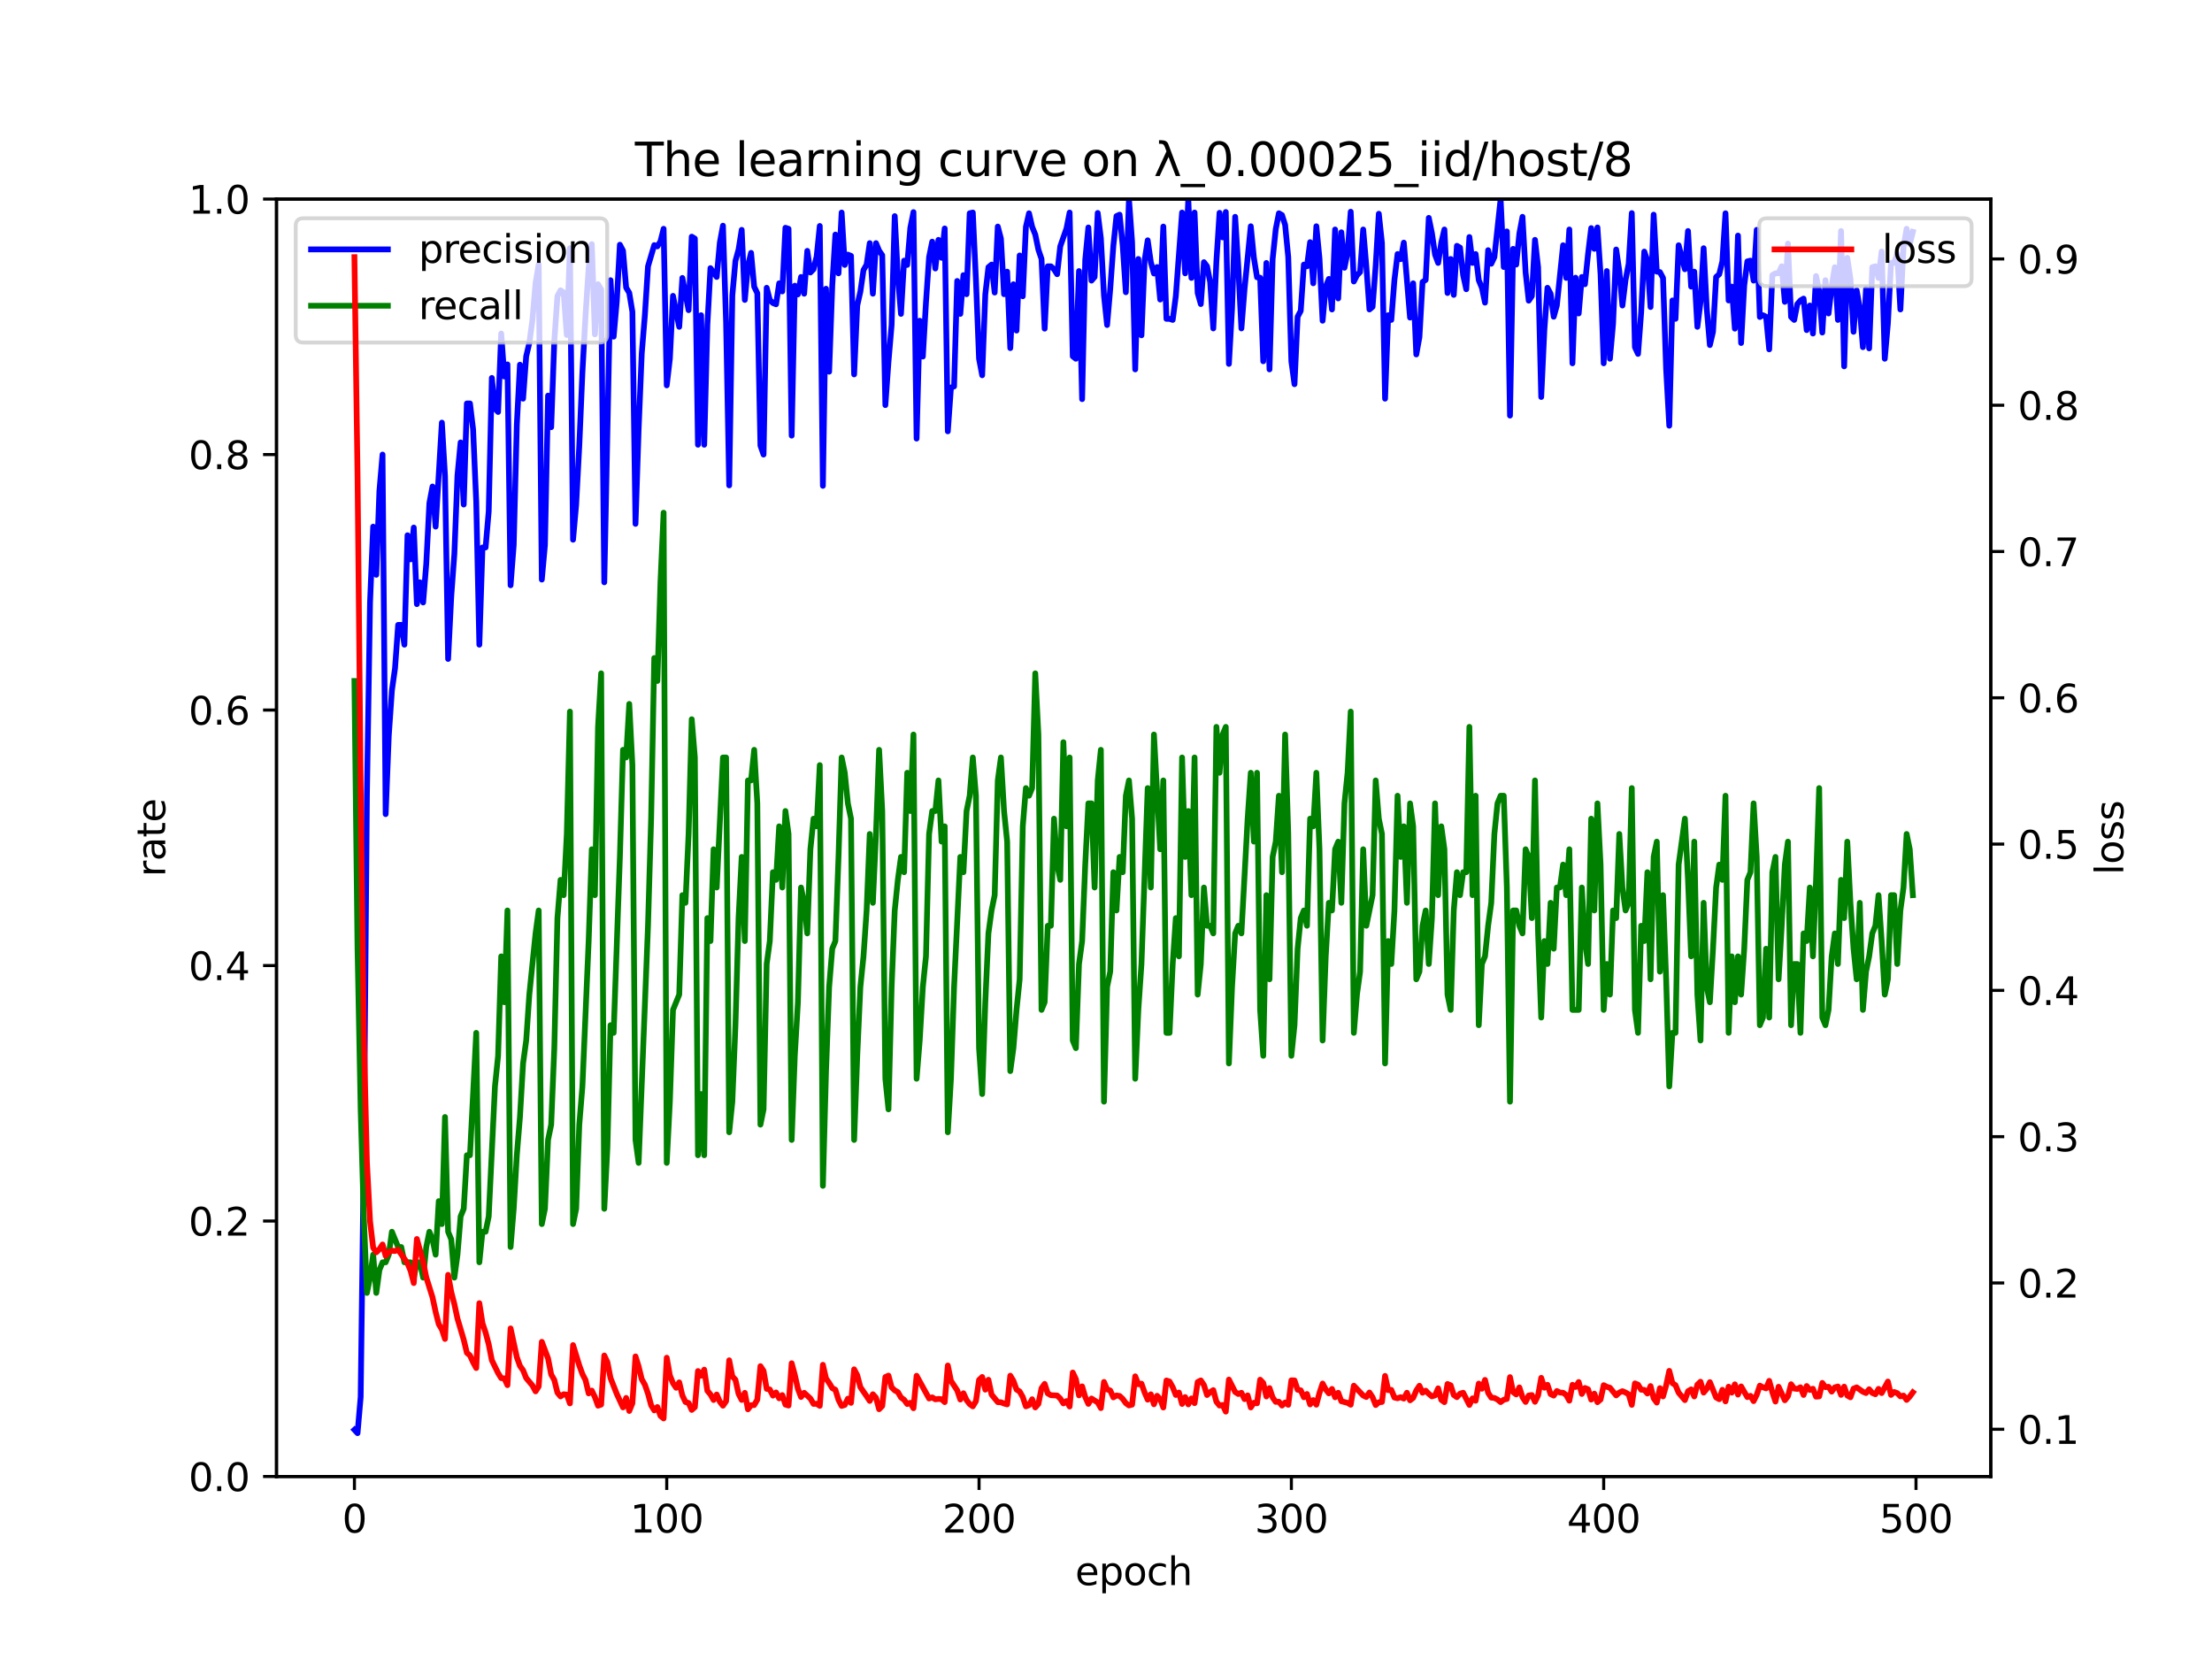 <?xml version="1.0" encoding="utf-8" standalone="no"?>
<!DOCTYPE svg PUBLIC "-//W3C//DTD SVG 1.1//EN"
  "http://www.w3.org/Graphics/SVG/1.1/DTD/svg11.dtd">
<svg xmlns:xlink="http://www.w3.org/1999/xlink" width="576pt" height="432pt" viewBox="0 0 576 432" xmlns="http://www.w3.org/2000/svg" version="1.1">
 <defs>
  <style type="text/css">*{stroke-linejoin: round; stroke-linecap: butt}</style>
 </defs>
 <g id="figure_1">
  <g id="patch_1">
   <path d="M 0 432 
L 576 432 
L 576 0 
L 0 0 
z
" style="fill: #ffffff"/>
  </g>
  <g id="axes_1">
   <g id="patch_2">
    <path d="M 72 384.48 
L 518.4 384.48 
L 518.4 51.84 
L 72 51.84 
z
" style="fill: #ffffff"/>
   </g>
   <g id="matplotlib.axis_1">
    <g id="xtick_1">
     <g id="line2d_1">
      <defs>
       <path id="m74d8485f1b" d="M 0 0 
L 0 3.5 
" style="stroke: #000000; stroke-width: 0.8"/>
      </defs>
      <g>
       <use xlink:href="#m74d8485f1b" x="92.291" y="384.48" style="stroke: #000000; stroke-width: 0.8"/>
      </g>
     </g>
     <g id="text_1">
      <!-- 0 -->
      <g transform="translate(89.11 399.078) scale(0.1 -0.1)">
       <defs>
        <path id="DejaVuSans-30" d="M 2034 4250 
Q 1547 4250 1301 3770 
Q 1056 3291 1056 2328 
Q 1056 1369 1301 889 
Q 1547 409 2034 409 
Q 2525 409 2770 889 
Q 3016 1369 3016 2328 
Q 3016 3291 2770 3770 
Q 2525 4250 2034 4250 
z
M 2034 4750 
Q 2819 4750 3233 4129 
Q 3647 3509 3647 2328 
Q 3647 1150 3233 529 
Q 2819 -91 2034 -91 
Q 1250 -91 836 529 
Q 422 1150 422 2328 
Q 422 3509 836 4129 
Q 1250 4750 2034 4750 
z
" transform="scale(0.016)"/>
       </defs>
       <use xlink:href="#DejaVuSans-30"/>
      </g>
     </g>
    </g>
    <g id="xtick_2">
     <g id="line2d_2">
      <g>
       <use xlink:href="#m74d8485f1b" x="173.617" y="384.48" style="stroke: #000000; stroke-width: 0.8"/>
      </g>
     </g>
     <g id="text_2">
      <!-- 100 -->
      <g transform="translate(164.073 399.078) scale(0.1 -0.1)">
       <defs>
        <path id="DejaVuSans-31" d="M 794 531 
L 1825 531 
L 1825 4091 
L 703 3866 
L 703 4441 
L 1819 4666 
L 2450 4666 
L 2450 531 
L 3481 531 
L 3481 0 
L 794 0 
L 794 531 
z
" transform="scale(0.016)"/>
       </defs>
       <use xlink:href="#DejaVuSans-31"/>
       <use xlink:href="#DejaVuSans-30" x="63.623"/>
       <use xlink:href="#DejaVuSans-30" x="127.246"/>
      </g>
     </g>
    </g>
    <g id="xtick_3">
     <g id="line2d_3">
      <g>
       <use xlink:href="#m74d8485f1b" x="254.943" y="384.48" style="stroke: #000000; stroke-width: 0.8"/>
      </g>
     </g>
     <g id="text_3">
      <!-- 200 -->
      <g transform="translate(245.4 399.078) scale(0.1 -0.1)">
       <defs>
        <path id="DejaVuSans-32" d="M 1228 531 
L 3431 531 
L 3431 0 
L 469 0 
L 469 531 
Q 828 903 1448 1529 
Q 2069 2156 2228 2338 
Q 2531 2678 2651 2914 
Q 2772 3150 2772 3378 
Q 2772 3750 2511 3984 
Q 2250 4219 1831 4219 
Q 1534 4219 1204 4116 
Q 875 4013 500 3803 
L 500 4441 
Q 881 4594 1212 4672 
Q 1544 4750 1819 4750 
Q 2544 4750 2975 4387 
Q 3406 4025 3406 3419 
Q 3406 3131 3298 2873 
Q 3191 2616 2906 2266 
Q 2828 2175 2409 1742 
Q 1991 1309 1228 531 
z
" transform="scale(0.016)"/>
       </defs>
       <use xlink:href="#DejaVuSans-32"/>
       <use xlink:href="#DejaVuSans-30" x="63.623"/>
       <use xlink:href="#DejaVuSans-30" x="127.246"/>
      </g>
     </g>
    </g>
    <g id="xtick_4">
     <g id="line2d_4">
      <g>
       <use xlink:href="#m74d8485f1b" x="336.27" y="384.48" style="stroke: #000000; stroke-width: 0.8"/>
      </g>
     </g>
     <g id="text_4">
      <!-- 300 -->
      <g transform="translate(326.726 399.078) scale(0.1 -0.1)">
       <defs>
        <path id="DejaVuSans-33" d="M 2597 2516 
Q 3050 2419 3304 2112 
Q 3559 1806 3559 1356 
Q 3559 666 3084 287 
Q 2609 -91 1734 -91 
Q 1441 -91 1130 -33 
Q 819 25 488 141 
L 488 750 
Q 750 597 1062 519 
Q 1375 441 1716 441 
Q 2309 441 2620 675 
Q 2931 909 2931 1356 
Q 2931 1769 2642 2001 
Q 2353 2234 1838 2234 
L 1294 2234 
L 1294 2753 
L 1863 2753 
Q 2328 2753 2575 2939 
Q 2822 3125 2822 3475 
Q 2822 3834 2567 4026 
Q 2313 4219 1838 4219 
Q 1578 4219 1281 4162 
Q 984 4106 628 3988 
L 628 4550 
Q 988 4650 1302 4700 
Q 1616 4750 1894 4750 
Q 2613 4750 3031 4423 
Q 3450 4097 3450 3541 
Q 3450 3153 3228 2886 
Q 3006 2619 2597 2516 
z
" transform="scale(0.016)"/>
       </defs>
       <use xlink:href="#DejaVuSans-33"/>
       <use xlink:href="#DejaVuSans-30" x="63.623"/>
       <use xlink:href="#DejaVuSans-30" x="127.246"/>
      </g>
     </g>
    </g>
    <g id="xtick_5">
     <g id="line2d_5">
      <g>
       <use xlink:href="#m74d8485f1b" x="417.596" y="384.48" style="stroke: #000000; stroke-width: 0.8"/>
      </g>
     </g>
     <g id="text_5">
      <!-- 400 -->
      <g transform="translate(408.052 399.078) scale(0.1 -0.1)">
       <defs>
        <path id="DejaVuSans-34" d="M 2419 4116 
L 825 1625 
L 2419 1625 
L 2419 4116 
z
M 2253 4666 
L 3047 4666 
L 3047 1625 
L 3713 1625 
L 3713 1100 
L 3047 1100 
L 3047 0 
L 2419 0 
L 2419 1100 
L 313 1100 
L 313 1709 
L 2253 4666 
z
" transform="scale(0.016)"/>
       </defs>
       <use xlink:href="#DejaVuSans-34"/>
       <use xlink:href="#DejaVuSans-30" x="63.623"/>
       <use xlink:href="#DejaVuSans-30" x="127.246"/>
      </g>
     </g>
    </g>
    <g id="xtick_6">
     <g id="line2d_6">
      <g>
       <use xlink:href="#m74d8485f1b" x="498.922" y="384.48" style="stroke: #000000; stroke-width: 0.8"/>
      </g>
     </g>
     <g id="text_6">
      <!-- 500 -->
      <g transform="translate(489.379 399.078) scale(0.1 -0.1)">
       <defs>
        <path id="DejaVuSans-35" d="M 691 4666 
L 3169 4666 
L 3169 4134 
L 1269 4134 
L 1269 2991 
Q 1406 3038 1543 3061 
Q 1681 3084 1819 3084 
Q 2600 3084 3056 2656 
Q 3513 2228 3513 1497 
Q 3513 744 3044 326 
Q 2575 -91 1722 -91 
Q 1428 -91 1123 -41 
Q 819 9 494 109 
L 494 744 
Q 775 591 1075 516 
Q 1375 441 1709 441 
Q 2250 441 2565 725 
Q 2881 1009 2881 1497 
Q 2881 1984 2565 2268 
Q 2250 2553 1709 2553 
Q 1456 2553 1204 2497 
Q 953 2441 691 2322 
L 691 4666 
z
" transform="scale(0.016)"/>
       </defs>
       <use xlink:href="#DejaVuSans-35"/>
       <use xlink:href="#DejaVuSans-30" x="63.623"/>
       <use xlink:href="#DejaVuSans-30" x="127.246"/>
      </g>
     </g>
    </g>
    <g id="text_7">
     <!-- epoch -->
     <g transform="translate(279.972 412.757) scale(0.1 -0.1)">
      <defs>
       <path id="DejaVuSans-65" d="M 3597 1894 
L 3597 1613 
L 953 1613 
Q 991 1019 1311 708 
Q 1631 397 2203 397 
Q 2534 397 2845 478 
Q 3156 559 3463 722 
L 3463 178 
Q 3153 47 2828 -22 
Q 2503 -91 2169 -91 
Q 1331 -91 842 396 
Q 353 884 353 1716 
Q 353 2575 817 3079 
Q 1281 3584 2069 3584 
Q 2775 3584 3186 3129 
Q 3597 2675 3597 1894 
z
M 3022 2063 
Q 3016 2534 2758 2815 
Q 2500 3097 2075 3097 
Q 1594 3097 1305 2825 
Q 1016 2553 972 2059 
L 3022 2063 
z
" transform="scale(0.016)"/>
       <path id="DejaVuSans-70" d="M 1159 525 
L 1159 -1331 
L 581 -1331 
L 581 3500 
L 1159 3500 
L 1159 2969 
Q 1341 3281 1617 3432 
Q 1894 3584 2278 3584 
Q 2916 3584 3314 3078 
Q 3713 2572 3713 1747 
Q 3713 922 3314 415 
Q 2916 -91 2278 -91 
Q 1894 -91 1617 61 
Q 1341 213 1159 525 
z
M 3116 1747 
Q 3116 2381 2855 2742 
Q 2594 3103 2138 3103 
Q 1681 3103 1420 2742 
Q 1159 2381 1159 1747 
Q 1159 1113 1420 752 
Q 1681 391 2138 391 
Q 2594 391 2855 752 
Q 3116 1113 3116 1747 
z
" transform="scale(0.016)"/>
       <path id="DejaVuSans-6f" d="M 1959 3097 
Q 1497 3097 1228 2736 
Q 959 2375 959 1747 
Q 959 1119 1226 758 
Q 1494 397 1959 397 
Q 2419 397 2687 759 
Q 2956 1122 2956 1747 
Q 2956 2369 2687 2733 
Q 2419 3097 1959 3097 
z
M 1959 3584 
Q 2709 3584 3137 3096 
Q 3566 2609 3566 1747 
Q 3566 888 3137 398 
Q 2709 -91 1959 -91 
Q 1206 -91 779 398 
Q 353 888 353 1747 
Q 353 2609 779 3096 
Q 1206 3584 1959 3584 
z
" transform="scale(0.016)"/>
       <path id="DejaVuSans-63" d="M 3122 3366 
L 3122 2828 
Q 2878 2963 2633 3030 
Q 2388 3097 2138 3097 
Q 1578 3097 1268 2742 
Q 959 2388 959 1747 
Q 959 1106 1268 751 
Q 1578 397 2138 397 
Q 2388 397 2633 464 
Q 2878 531 3122 666 
L 3122 134 
Q 2881 22 2623 -34 
Q 2366 -91 2075 -91 
Q 1284 -91 818 406 
Q 353 903 353 1747 
Q 353 2603 823 3093 
Q 1294 3584 2113 3584 
Q 2378 3584 2631 3529 
Q 2884 3475 3122 3366 
z
" transform="scale(0.016)"/>
       <path id="DejaVuSans-68" d="M 3513 2113 
L 3513 0 
L 2938 0 
L 2938 2094 
Q 2938 2591 2744 2837 
Q 2550 3084 2163 3084 
Q 1697 3084 1428 2787 
Q 1159 2491 1159 1978 
L 1159 0 
L 581 0 
L 581 4863 
L 1159 4863 
L 1159 2956 
Q 1366 3272 1645 3428 
Q 1925 3584 2291 3584 
Q 2894 3584 3203 3211 
Q 3513 2838 3513 2113 
z
" transform="scale(0.016)"/>
      </defs>
      <use xlink:href="#DejaVuSans-65"/>
      <use xlink:href="#DejaVuSans-70" x="61.523"/>
      <use xlink:href="#DejaVuSans-6f" x="125"/>
      <use xlink:href="#DejaVuSans-63" x="186.182"/>
      <use xlink:href="#DejaVuSans-68" x="241.162"/>
     </g>
    </g>
   </g>
   <g id="matplotlib.axis_2">
    <g id="ytick_1">
     <g id="line2d_7">
      <defs>
       <path id="m6582626971" d="M 0 0 
L -3.5 0 
" style="stroke: #000000; stroke-width: 0.8"/>
      </defs>
      <g>
       <use xlink:href="#m6582626971" x="72" y="384.48" style="stroke: #000000; stroke-width: 0.8"/>
      </g>
     </g>
     <g id="text_8">
      <!-- 0.0 -->
      <g transform="translate(49.097 388.279) scale(0.1 -0.1)">
       <defs>
        <path id="DejaVuSans-2e" d="M 684 794 
L 1344 794 
L 1344 0 
L 684 0 
L 684 794 
z
" transform="scale(0.016)"/>
       </defs>
       <use xlink:href="#DejaVuSans-30"/>
       <use xlink:href="#DejaVuSans-2e" x="63.623"/>
       <use xlink:href="#DejaVuSans-30" x="95.41"/>
      </g>
     </g>
    </g>
    <g id="ytick_2">
     <g id="line2d_8">
      <g>
       <use xlink:href="#m6582626971" x="72" y="317.952" style="stroke: #000000; stroke-width: 0.8"/>
      </g>
     </g>
     <g id="text_9">
      <!-- 0.2 -->
      <g transform="translate(49.097 321.751) scale(0.1 -0.1)">
       <use xlink:href="#DejaVuSans-30"/>
       <use xlink:href="#DejaVuSans-2e" x="63.623"/>
       <use xlink:href="#DejaVuSans-32" x="95.41"/>
      </g>
     </g>
    </g>
    <g id="ytick_3">
     <g id="line2d_9">
      <g>
       <use xlink:href="#m6582626971" x="72" y="251.424" style="stroke: #000000; stroke-width: 0.8"/>
      </g>
     </g>
     <g id="text_10">
      <!-- 0.4 -->
      <g transform="translate(49.097 255.223) scale(0.1 -0.1)">
       <use xlink:href="#DejaVuSans-30"/>
       <use xlink:href="#DejaVuSans-2e" x="63.623"/>
       <use xlink:href="#DejaVuSans-34" x="95.41"/>
      </g>
     </g>
    </g>
    <g id="ytick_4">
     <g id="line2d_10">
      <g>
       <use xlink:href="#m6582626971" x="72" y="184.896" style="stroke: #000000; stroke-width: 0.8"/>
      </g>
     </g>
     <g id="text_11">
      <!-- 0.6 -->
      <g transform="translate(49.097 188.695) scale(0.1 -0.1)">
       <defs>
        <path id="DejaVuSans-36" d="M 2113 2584 
Q 1688 2584 1439 2293 
Q 1191 2003 1191 1497 
Q 1191 994 1439 701 
Q 1688 409 2113 409 
Q 2538 409 2786 701 
Q 3034 994 3034 1497 
Q 3034 2003 2786 2293 
Q 2538 2584 2113 2584 
z
M 3366 4563 
L 3366 3988 
Q 3128 4100 2886 4159 
Q 2644 4219 2406 4219 
Q 1781 4219 1451 3797 
Q 1122 3375 1075 2522 
Q 1259 2794 1537 2939 
Q 1816 3084 2150 3084 
Q 2853 3084 3261 2657 
Q 3669 2231 3669 1497 
Q 3669 778 3244 343 
Q 2819 -91 2113 -91 
Q 1303 -91 875 529 
Q 447 1150 447 2328 
Q 447 3434 972 4092 
Q 1497 4750 2381 4750 
Q 2619 4750 2861 4703 
Q 3103 4656 3366 4563 
z
" transform="scale(0.016)"/>
       </defs>
       <use xlink:href="#DejaVuSans-30"/>
       <use xlink:href="#DejaVuSans-2e" x="63.623"/>
       <use xlink:href="#DejaVuSans-36" x="95.41"/>
      </g>
     </g>
    </g>
    <g id="ytick_5">
     <g id="line2d_11">
      <g>
       <use xlink:href="#m6582626971" x="72" y="118.368" style="stroke: #000000; stroke-width: 0.8"/>
      </g>
     </g>
     <g id="text_12">
      <!-- 0.8 -->
      <g transform="translate(49.097 122.167) scale(0.1 -0.1)">
       <defs>
        <path id="DejaVuSans-38" d="M 2034 2216 
Q 1584 2216 1326 1975 
Q 1069 1734 1069 1313 
Q 1069 891 1326 650 
Q 1584 409 2034 409 
Q 2484 409 2743 651 
Q 3003 894 3003 1313 
Q 3003 1734 2745 1975 
Q 2488 2216 2034 2216 
z
M 1403 2484 
Q 997 2584 770 2862 
Q 544 3141 544 3541 
Q 544 4100 942 4425 
Q 1341 4750 2034 4750 
Q 2731 4750 3128 4425 
Q 3525 4100 3525 3541 
Q 3525 3141 3298 2862 
Q 3072 2584 2669 2484 
Q 3125 2378 3379 2068 
Q 3634 1759 3634 1313 
Q 3634 634 3220 271 
Q 2806 -91 2034 -91 
Q 1263 -91 848 271 
Q 434 634 434 1313 
Q 434 1759 690 2068 
Q 947 2378 1403 2484 
z
M 1172 3481 
Q 1172 3119 1398 2916 
Q 1625 2713 2034 2713 
Q 2441 2713 2670 2916 
Q 2900 3119 2900 3481 
Q 2900 3844 2670 4047 
Q 2441 4250 2034 4250 
Q 1625 4250 1398 4047 
Q 1172 3844 1172 3481 
z
" transform="scale(0.016)"/>
       </defs>
       <use xlink:href="#DejaVuSans-30"/>
       <use xlink:href="#DejaVuSans-2e" x="63.623"/>
       <use xlink:href="#DejaVuSans-38" x="95.41"/>
      </g>
     </g>
    </g>
    <g id="ytick_6">
     <g id="line2d_12">
      <g>
       <use xlink:href="#m6582626971" x="72" y="51.84" style="stroke: #000000; stroke-width: 0.8"/>
      </g>
     </g>
     <g id="text_13">
      <!-- 1.0 -->
      <g transform="translate(49.097 55.639) scale(0.1 -0.1)">
       <use xlink:href="#DejaVuSans-31"/>
       <use xlink:href="#DejaVuSans-2e" x="63.623"/>
       <use xlink:href="#DejaVuSans-30" x="95.41"/>
      </g>
     </g>
    </g>
    <g id="text_14">
     <!-- rate -->
     <g transform="translate(43.017 228.316) rotate(-90) scale(0.1 -0.1)">
      <defs>
       <path id="DejaVuSans-72" d="M 2631 2963 
Q 2534 3019 2420 3045 
Q 2306 3072 2169 3072 
Q 1681 3072 1420 2755 
Q 1159 2438 1159 1844 
L 1159 0 
L 581 0 
L 581 3500 
L 1159 3500 
L 1159 2956 
Q 1341 3275 1631 3429 
Q 1922 3584 2338 3584 
Q 2397 3584 2469 3576 
Q 2541 3569 2628 3553 
L 2631 2963 
z
" transform="scale(0.016)"/>
       <path id="DejaVuSans-61" d="M 2194 1759 
Q 1497 1759 1228 1600 
Q 959 1441 959 1056 
Q 959 750 1161 570 
Q 1363 391 1709 391 
Q 2188 391 2477 730 
Q 2766 1069 2766 1631 
L 2766 1759 
L 2194 1759 
z
M 3341 1997 
L 3341 0 
L 2766 0 
L 2766 531 
Q 2569 213 2275 61 
Q 1981 -91 1556 -91 
Q 1019 -91 701 211 
Q 384 513 384 1019 
Q 384 1609 779 1909 
Q 1175 2209 1959 2209 
L 2766 2209 
L 2766 2266 
Q 2766 2663 2505 2880 
Q 2244 3097 1772 3097 
Q 1472 3097 1187 3025 
Q 903 2953 641 2809 
L 641 3341 
Q 956 3463 1253 3523 
Q 1550 3584 1831 3584 
Q 2591 3584 2966 3190 
Q 3341 2797 3341 1997 
z
" transform="scale(0.016)"/>
       <path id="DejaVuSans-74" d="M 1172 4494 
L 1172 3500 
L 2356 3500 
L 2356 3053 
L 1172 3053 
L 1172 1153 
Q 1172 725 1289 603 
Q 1406 481 1766 481 
L 2356 481 
L 2356 0 
L 1766 0 
Q 1100 0 847 248 
Q 594 497 594 1153 
L 594 3053 
L 172 3053 
L 172 3500 
L 594 3500 
L 594 4494 
L 1172 4494 
z
" transform="scale(0.016)"/>
      </defs>
      <use xlink:href="#DejaVuSans-72"/>
      <use xlink:href="#DejaVuSans-61" x="41.113"/>
      <use xlink:href="#DejaVuSans-74" x="102.393"/>
      <use xlink:href="#DejaVuSans-65" x="141.602"/>
     </g>
    </g>
   </g>
   <g id="line2d_13">
    <path d="M 92.291 372.312 
L 93.104 373.19 
L 93.917 363.771 
L 94.731 301.32 
L 95.544 207.072 
L 96.357 156.884 
L 97.17 137.132 
L 97.984 149.675 
L 98.797 127.872 
L 99.61 118.368 
L 100.424 212 
L 101.237 191.549 
L 102.05 179.778 
L 102.863 174.034 
L 103.677 162.72 
L 104.49 162.72 
L 105.303 167.877 
L 106.116 139.377 
L 106.93 145.662 
L 107.743 137.376 
L 108.556 157.311 
L 109.369 151.632 
L 110.183 156.884 
L 110.996 146.88 
L 111.809 131.04 
L 112.622 126.684 
L 113.436 137.132 
L 115.062 110.052 
L 115.876 123.912 
L 116.689 171.59 
L 117.502 155.328 
L 118.315 144.24 
L 119.129 123.762 
L 119.942 115.2 
L 120.755 131.384 
L 121.568 105.062 
L 122.382 105.062 
L 123.195 111.824 
L 124.008 130.623 
L 124.821 167.877 
L 125.635 142.56 
L 126.448 142.56 
L 127.261 133.152 
L 128.074 98.41 
L 128.888 106.371 
L 129.701 107.28 
L 130.514 86.855 
L 131.328 98.04 
L 132.141 94.888 
L 132.954 152.406 
L 133.767 141.93 
L 134.581 110.541 
L 135.394 94.96 
L 136.207 103.815 
L 137.02 92.78 
L 137.834 89.321 
L 138.647 83.306 
L 139.46 73.724 
L 140.273 68.898 
L 141.087 150.924 
L 141.9 141.93 
L 142.713 103.015 
L 143.526 111.24 
L 144.34 88.8 
L 145.153 77.104 
L 145.966 75.6 
L 146.78 76.18 
L 147.593 87.227 
L 148.406 64.634 
L 149.219 140.544 
L 150.033 131.384 
L 150.846 116.034 
L 151.659 96.944 
L 152.472 82.08 
L 153.286 69.821 
L 154.099 63.58 
L 154.912 87.061 
L 155.725 74.016 
L 156.539 75.39 
L 157.352 151.632 
L 158.978 72.96 
L 159.792 87.663 
L 160.605 78.451 
L 161.418 63.72 
L 162.232 65.28 
L 163.045 74.894 
L 163.858 76.254 
L 164.671 81.191 
L 165.485 136.409 
L 166.298 111.715 
L 167.111 91.986 
L 167.924 82.08 
L 168.738 69.347 
L 170.364 63.827 
L 171.177 64.16 
L 171.991 62.836 
L 172.804 59.576 
L 173.617 100.35 
L 174.43 93.42 
L 175.244 77.04 
L 176.87 85.104 
L 177.684 72.373 
L 179.31 80.765 
L 180.123 61.624 
L 180.937 62.128 
L 181.75 115.809 
L 182.563 82.08 
L 183.376 115.809 
L 184.19 84.693 
L 185.003 69.821 
L 186.629 72.123 
L 187.443 63.18 
L 188.256 58.77 
L 189.069 83.825 
L 189.882 126.397 
L 190.696 76.945 
L 191.509 67.935 
L 192.322 64.971 
L 193.136 59.855 
L 193.949 78.101 
L 194.762 69.165 
L 195.575 65.846 
L 196.389 74.668 
L 197.202 76.35 
L 198.015 116.034 
L 198.828 118.368 
L 199.642 74.94 
L 200.455 78.101 
L 201.268 78.915 
L 202.081 79.234 
L 202.895 73.772 
L 203.708 75.886 
L 204.521 59.315 
L 205.334 59.576 
L 206.148 113.44 
L 206.961 74.392 
L 207.774 76.664 
L 208.588 72.123 
L 209.401 76.48 
L 210.214 65.325 
L 211.027 70.957 
L 211.841 70.117 
L 212.654 66.79 
L 213.467 58.843 
L 214.28 126.514 
L 215.094 75.183 
L 215.907 96.791 
L 216.72 74.316 
L 217.533 61.08 
L 218.347 71.18 
L 219.16 55.341 
L 219.973 68.986 
L 220.786 66.303 
L 221.6 66.624 
L 222.413 97.496 
L 223.226 79.56 
L 224.039 75.944 
L 224.853 70.32 
L 225.666 68.898 
L 226.479 63.31 
L 227.293 76.48 
L 228.106 63.31 
L 228.919 65.28 
L 229.732 66.462 
L 230.546 105.492 
L 231.359 94.176 
L 232.172 84.635 
L 232.985 56.275 
L 233.799 71.879 
L 234.612 81.74 
L 235.425 67.871 
L 236.238 68.986 
L 237.052 59.315 
L 237.865 55.234 
L 238.678 114.21 
L 239.491 83.52 
L 240.305 92.85 
L 241.118 78.811 
L 241.931 66.96 
L 242.745 62.928 
L 243.558 69.918 
L 244.371 62.456 
L 245.184 67.134 
L 245.998 59.487 
L 246.811 112.32 
L 247.624 100.918 
L 248.437 100.627 
L 249.251 73.163 
L 250.064 81.74 
L 250.877 71.64 
L 251.69 76.611 
L 252.504 55.536 
L 253.317 55.341 
L 254.13 72.849 
L 254.943 93.42 
L 255.757 97.721 
L 256.57 76.664 
L 257.383 69.581 
L 258.197 68.898 
L 259.01 76.18 
L 259.823 58.994 
L 260.636 62.128 
L 261.45 76.611 
L 262.263 70.74 
L 263.076 90.648 
L 263.889 74.016 
L 264.703 86.082 
L 265.516 66.515 
L 266.329 77.15 
L 267.142 59.071 
L 267.956 55.536 
L 268.769 59.071 
L 269.582 61.08 
L 270.395 65.014 
L 271.209 67.433 
L 272.022 85.586 
L 272.835 69.347 
L 273.649 69.347 
L 274.462 70.117 
L 275.275 71.407 
L 276.088 64.16 
L 277.715 59.487 
L 278.528 55.341 
L 279.341 92.78 
L 280.155 93.42 
L 280.968 70.58 
L 281.781 103.94 
L 282.594 67.68 
L 283.408 59.232 
L 284.221 73.072 
L 285.034 72.123 
L 285.847 55.456 
L 286.661 62.023 
L 287.474 76.945 
L 288.287 84.635 
L 289.101 75.265 
L 289.914 64.01 
L 290.727 56.275 
L 291.54 55.897 
L 292.354 64.01 
L 293.167 76.095 
L 293.98 51.84 
L 294.793 63.053 
L 295.607 96.192 
L 296.42 67.433 
L 297.233 87.322 
L 298.046 67.871 
L 298.86 62.57 
L 299.673 68.267 
L 300.486 71.217 
L 301.299 69.534 
L 302.113 78.003 
L 302.926 58.994 
L 303.739 83.025 
L 304.553 83.025 
L 305.366 83.306 
L 306.179 77.104 
L 307.806 55.341 
L 308.619 71.18 
L 309.432 51.84 
L 310.245 72.373 
L 311.059 55.341 
L 311.872 76.299 
L 312.685 79.18 
L 313.498 68.267 
L 314.312 69.347 
L 315.125 73.44 
L 315.938 85.525 
L 316.751 67.988 
L 317.565 55.417 
L 318.378 61.819 
L 319.191 55.2 
L 320.005 94.761 
L 320.818 80.352 
L 321.631 56.46 
L 322.444 69.347 
L 323.258 85.525 
L 324.071 75.32 
L 325.697 58.917 
L 326.511 67.134 
L 327.324 72.206 
L 328.137 72.31 
L 328.95 94.08 
L 329.764 68.472 
L 330.577 96.192 
L 331.39 67.494 
L 332.203 59.667 
L 333.017 55.536 
L 333.83 55.998 
L 334.643 58.56 
L 335.457 66.96 
L 336.27 94.08 
L 337.083 100.049 
L 337.896 82.478 
L 338.71 80.946 
L 339.523 68.898 
L 340.336 69.347 
L 341.149 63.053 
L 341.963 73.772 
L 342.776 58.917 
L 343.589 67.312 
L 344.402 83.52 
L 345.216 74.624 
L 346.029 72.63 
L 346.842 80.587 
L 347.655 59.76 
L 348.469 77.712 
L 349.282 60.48 
L 350.095 69.724 
L 350.909 65.7 
L 351.722 55.133 
L 352.535 73.301 
L 353.348 71.699 
L 354.162 70.848 
L 354.975 59.76 
L 355.788 69.347 
L 356.601 80.587 
L 357.415 79.894 
L 358.228 69.165 
L 359.041 55.663 
L 359.854 63.31 
L 360.668 103.815 
L 361.481 82.08 
L 362.294 83.306 
L 363.107 72.893 
L 363.921 66.147 
L 364.734 67.494 
L 365.547 63.18 
L 367.174 82.704 
L 367.987 73.772 
L 368.8 92.296 
L 369.614 87.801 
L 370.427 73.44 
L 371.24 72.893 
L 372.053 56.732 
L 372.867 60.71 
L 373.68 66.303 
L 374.493 68.472 
L 375.306 63.18 
L 376.12 59.76 
L 376.933 76.299 
L 377.746 67.433 
L 378.559 76.788 
L 379.373 64.01 
L 380.186 64.472 
L 380.999 71.64 
L 381.812 75.32 
L 382.626 61.72 
L 383.439 68.472 
L 384.252 66.147 
L 385.066 72.96 
L 385.879 74.94 
L 386.692 78.811 
L 387.505 65.146 
L 388.319 68.683 
L 389.132 66.96 
L 390.758 51.84 
L 391.572 69.534 
L 392.385 60.261 
L 393.198 108.22 
L 394.011 64.8 
L 394.825 68.898 
L 395.638 60.83 
L 396.451 56.46 
L 397.264 70.957 
L 398.078 78.3 
L 398.891 77.104 
L 399.704 62.456 
L 400.518 69.581 
L 401.331 103.376 
L 402.144 85.957 
L 402.957 74.94 
L 403.771 76.48 
L 404.584 82.478 
L 405.397 79.56 
L 407.024 63.863 
L 407.837 72.373 
L 408.65 59.76 
L 409.463 94.608 
L 410.277 72.31 
L 411.09 81.629 
L 411.903 72.123 
L 412.716 74.016 
L 413.53 66.096 
L 414.343 59.4 
L 415.156 64.8 
L 415.97 59.232 
L 416.783 71.407 
L 417.596 94.608 
L 418.409 70.58 
L 419.223 93.42 
L 420.036 84.293 
L 420.849 64.971 
L 421.662 70.528 
L 422.476 79.56 
L 423.289 72.893 
L 424.102 68.683 
L 424.915 55.495 
L 425.729 90.407 
L 426.542 92.16 
L 427.355 81.314 
L 428.168 65.51 
L 428.982 67.871 
L 429.795 79.95 
L 430.608 55.897 
L 431.422 70.74 
L 432.235 70.848 
L 433.048 72.373 
L 433.861 96.192 
L 434.675 110.857 
L 435.488 78.24 
L 436.301 83.025 
L 437.114 63.863 
L 438.741 70.117 
L 439.554 60.156 
L 440.367 74.624 
L 441.181 70.74 
L 441.994 85.104 
L 442.807 78.666 
L 443.62 64.634 
L 444.434 80.352 
L 445.247 89.856 
L 446.06 86.4 
L 446.874 72.123 
L 447.687 71.407 
L 448.5 68.066 
L 449.313 55.536 
L 450.127 78.24 
L 450.94 74.624 
L 451.753 85.586 
L 452.566 61.344 
L 453.38 89.321 
L 454.193 74.316 
L 455.006 68.066 
L 455.819 67.871 
L 456.633 73.072 
L 457.446 59.855 
L 458.259 82.545 
L 459.072 82.08 
L 459.886 82.478 
L 460.699 90.974 
L 461.512 71.64 
L 462.326 71.18 
L 463.139 71.123 
L 463.952 69.347 
L 464.765 78.604 
L 465.579 63.444 
L 466.392 82.545 
L 467.205 83.306 
L 468.018 79.18 
L 468.832 78.24 
L 469.645 77.76 
L 470.458 85.957 
L 471.271 79.56 
L 472.085 86.855 
L 472.898 71.879 
L 473.711 75.845 
L 474.524 86.593 
L 475.338 72.96 
L 476.151 81.629 
L 476.964 74.624 
L 477.778 69.581 
L 478.591 83.306 
L 479.404 60.156 
L 480.217 95.4 
L 481.031 67.134 
L 481.844 72.63 
L 482.657 86.4 
L 483.47 75.6 
L 484.284 80.236 
L 485.097 90.407 
L 485.91 75.265 
L 486.723 90.72 
L 487.537 69.581 
L 488.35 69.347 
L 489.163 72.373 
L 489.976 65.51 
L 490.79 93.42 
L 491.603 84.18 
L 492.416 68.472 
L 493.23 68.472 
L 494.043 66.096 
L 494.856 80.587 
L 495.669 64.314 
L 496.483 59.576 
L 497.296 63.58 
L 498.109 60.369 
L 498.109 60.369 
" clip-path="url(#pf2371a4084)" style="fill: none; stroke: #0000ff; stroke-width: 1.5; stroke-linecap: square"/>
   </g>
   <g id="line2d_14">
    <path d="M 92.291 177.327 
L 93.104 247.042 
L 93.917 288.871 
L 94.731 316.757 
L 95.544 336.675 
L 96.357 332.692 
L 97.17 326.716 
L 97.984 336.675 
L 98.797 330.7 
L 99.61 328.708 
L 100.424 328.708 
L 101.237 326.716 
L 102.05 320.741 
L 103.677 324.724 
L 104.49 324.724 
L 105.303 328.708 
L 106.93 328.708 
L 107.743 332.692 
L 108.556 328.708 
L 109.369 328.708 
L 110.183 332.692 
L 110.996 324.724 
L 111.809 320.741 
L 112.622 322.732 
L 113.436 326.716 
L 114.249 312.773 
L 115.062 318.749 
L 115.876 290.863 
L 116.689 320.741 
L 117.502 322.732 
L 118.315 332.692 
L 119.129 326.716 
L 119.942 316.757 
L 120.755 314.765 
L 121.568 300.822 
L 122.382 300.822 
L 124.008 268.952 
L 124.821 328.708 
L 125.635 320.741 
L 126.448 320.741 
L 127.261 316.757 
L 128.888 282.895 
L 129.701 274.928 
L 130.514 249.034 
L 131.328 260.985 
L 132.141 237.083 
L 132.954 324.724 
L 133.767 314.765 
L 134.581 300.822 
L 135.394 290.863 
L 136.207 276.92 
L 137.02 270.944 
L 137.834 258.993 
L 139.46 243.058 
L 140.273 237.083 
L 141.087 318.749 
L 141.9 314.765 
L 142.713 296.838 
L 143.526 292.855 
L 144.34 272.936 
L 145.153 239.074 
L 145.966 229.115 
L 146.78 233.099 
L 147.593 217.164 
L 148.406 185.294 
L 149.219 318.749 
L 150.033 314.765 
L 150.846 292.855 
L 151.659 282.895 
L 153.286 245.05 
L 154.099 221.148 
L 154.912 233.099 
L 155.725 189.278 
L 156.539 175.335 
L 157.352 314.765 
L 158.165 298.83 
L 158.978 266.96 
L 159.792 268.952 
L 161.418 223.14 
L 162.232 195.254 
L 163.045 197.246 
L 163.858 183.303 
L 164.671 199.237 
L 165.485 296.838 
L 166.298 302.814 
L 168.738 241.066 
L 169.551 213.18 
L 170.364 171.351 
L 171.177 177.327 
L 171.991 151.433 
L 172.804 133.506 
L 173.617 302.814 
L 174.43 286.879 
L 175.244 262.977 
L 176.87 258.993 
L 177.684 233.099 
L 178.497 235.091 
L 179.31 217.164 
L 180.123 187.286 
L 180.937 197.246 
L 181.75 300.822 
L 182.563 284.887 
L 183.376 300.822 
L 184.19 239.074 
L 185.003 245.05 
L 185.816 221.148 
L 186.629 231.107 
L 188.256 197.246 
L 189.069 197.246 
L 189.882 294.846 
L 190.696 286.879 
L 191.509 266.96 
L 192.322 239.074 
L 193.136 223.14 
L 193.949 245.05 
L 194.762 203.221 
L 195.575 203.221 
L 196.389 195.254 
L 197.202 209.197 
L 198.015 292.855 
L 198.828 288.871 
L 199.642 251.026 
L 200.455 245.05 
L 201.268 227.123 
L 202.081 229.115 
L 202.895 215.172 
L 203.708 231.107 
L 204.521 211.189 
L 205.334 217.164 
L 206.148 296.838 
L 206.961 274.928 
L 207.774 260.985 
L 208.588 231.107 
L 209.401 235.091 
L 210.214 243.058 
L 211.027 221.148 
L 211.841 213.18 
L 212.654 215.172 
L 213.467 199.237 
L 214.28 308.789 
L 215.094 278.912 
L 215.907 257.001 
L 216.72 247.042 
L 217.533 245.05 
L 218.347 223.14 
L 219.16 197.246 
L 219.973 201.229 
L 220.786 209.197 
L 221.6 213.18 
L 222.413 296.838 
L 223.226 274.928 
L 224.039 257.001 
L 224.853 249.034 
L 225.666 237.083 
L 226.479 217.164 
L 227.293 235.091 
L 228.106 217.164 
L 228.919 195.254 
L 229.732 211.189 
L 230.546 280.903 
L 231.359 288.871 
L 232.172 257.001 
L 232.985 237.083 
L 233.799 229.115 
L 234.612 223.14 
L 235.425 227.123 
L 236.238 201.229 
L 237.052 211.189 
L 237.865 191.27 
L 238.678 280.903 
L 239.491 270.944 
L 240.305 257.001 
L 241.118 249.034 
L 241.931 217.164 
L 242.745 211.189 
L 243.558 211.189 
L 244.371 203.221 
L 245.184 219.156 
L 245.998 215.172 
L 246.811 294.846 
L 247.624 280.903 
L 248.437 257.001 
L 250.064 223.14 
L 250.877 227.123 
L 251.69 211.189 
L 252.504 207.205 
L 253.317 197.246 
L 254.13 207.205 
L 254.943 272.936 
L 255.757 284.887 
L 256.57 260.985 
L 257.383 243.058 
L 258.197 237.083 
L 259.01 233.099 
L 259.823 203.221 
L 260.636 197.246 
L 261.45 211.189 
L 262.263 219.156 
L 263.076 278.912 
L 263.889 272.936 
L 264.703 262.977 
L 265.516 255.009 
L 266.329 215.172 
L 267.142 205.213 
L 267.956 207.205 
L 268.769 205.213 
L 269.582 175.335 
L 270.395 191.27 
L 271.209 262.977 
L 272.022 260.985 
L 272.835 241.066 
L 273.649 241.066 
L 274.462 213.18 
L 275.275 225.132 
L 276.088 229.115 
L 276.902 193.262 
L 277.715 215.172 
L 278.528 197.246 
L 279.341 270.944 
L 280.155 272.936 
L 280.968 251.026 
L 281.781 245.05 
L 282.594 225.132 
L 283.408 209.197 
L 284.221 209.197 
L 285.034 231.107 
L 285.847 203.221 
L 286.661 195.254 
L 287.474 286.879 
L 288.287 257.001 
L 289.101 253.017 
L 289.914 227.123 
L 290.727 237.083 
L 291.54 223.14 
L 292.354 227.123 
L 293.167 207.205 
L 293.98 203.221 
L 294.793 213.18 
L 295.607 280.903 
L 296.42 262.977 
L 297.233 251.026 
L 298.86 205.213 
L 299.673 231.107 
L 300.486 191.27 
L 302.113 221.148 
L 302.926 203.221 
L 303.739 268.952 
L 304.553 268.952 
L 305.366 251.026 
L 306.179 239.074 
L 306.992 249.034 
L 307.806 197.246 
L 308.619 223.14 
L 309.432 211.189 
L 310.245 233.099 
L 311.059 197.246 
L 311.872 258.993 
L 312.685 251.026 
L 313.498 231.107 
L 314.312 241.066 
L 315.125 241.066 
L 315.938 243.058 
L 316.751 189.278 
L 317.565 201.229 
L 318.378 191.27 
L 319.191 189.278 
L 320.005 276.92 
L 320.818 257.001 
L 321.631 243.058 
L 322.444 241.066 
L 323.258 243.058 
L 324.884 213.18 
L 325.697 201.229 
L 326.511 219.156 
L 327.324 201.229 
L 328.137 262.977 
L 328.95 274.928 
L 329.764 233.099 
L 330.577 255.009 
L 331.39 223.14 
L 332.203 219.156 
L 333.017 207.205 
L 333.83 227.123 
L 334.643 191.27 
L 335.457 217.164 
L 336.27 274.928 
L 337.083 266.96 
L 337.896 247.042 
L 338.71 239.074 
L 339.523 237.083 
L 340.336 241.066 
L 341.149 213.18 
L 341.963 215.172 
L 342.776 201.229 
L 343.589 221.148 
L 344.402 270.944 
L 345.216 249.034 
L 346.029 235.091 
L 346.842 237.083 
L 347.655 221.148 
L 348.469 219.156 
L 349.282 235.091 
L 350.095 209.197 
L 350.909 201.229 
L 351.722 185.294 
L 352.535 268.952 
L 353.348 258.993 
L 354.162 253.017 
L 354.975 221.148 
L 355.788 241.066 
L 357.415 233.099 
L 358.228 203.221 
L 359.041 213.18 
L 359.854 217.164 
L 360.668 276.92 
L 361.481 245.05 
L 362.294 251.026 
L 363.107 237.083 
L 363.921 207.205 
L 364.734 223.14 
L 365.547 215.172 
L 366.361 235.091 
L 367.174 209.197 
L 367.987 215.172 
L 368.8 255.009 
L 369.614 253.017 
L 370.427 241.066 
L 371.24 237.083 
L 372.053 251.026 
L 372.867 239.074 
L 373.68 209.197 
L 374.493 233.099 
L 375.306 215.172 
L 376.12 221.148 
L 376.933 258.993 
L 377.746 262.977 
L 378.559 237.083 
L 379.373 227.123 
L 380.186 233.099 
L 380.999 227.123 
L 381.812 227.123 
L 382.626 189.278 
L 383.439 233.099 
L 384.252 207.205 
L 385.066 266.96 
L 385.879 251.026 
L 386.692 249.034 
L 387.505 241.066 
L 388.319 235.091 
L 389.132 217.164 
L 389.945 209.197 
L 390.758 207.205 
L 391.572 207.205 
L 392.385 231.107 
L 393.198 286.879 
L 394.011 237.083 
L 394.825 237.083 
L 395.638 241.066 
L 396.451 243.058 
L 397.264 221.148 
L 398.078 223.14 
L 398.891 239.074 
L 399.704 203.221 
L 400.518 243.058 
L 401.331 264.969 
L 402.144 245.05 
L 402.957 251.026 
L 403.771 235.091 
L 404.584 247.042 
L 405.397 231.107 
L 406.21 231.107 
L 407.024 225.132 
L 407.837 233.099 
L 408.65 221.148 
L 409.463 262.977 
L 411.09 262.977 
L 411.903 231.107 
L 412.716 245.05 
L 413.53 251.026 
L 414.343 213.18 
L 415.156 237.083 
L 415.97 209.197 
L 416.783 225.132 
L 417.596 262.977 
L 418.409 251.026 
L 419.223 258.993 
L 420.036 237.083 
L 420.849 239.074 
L 421.662 217.164 
L 422.476 231.107 
L 423.289 237.083 
L 424.102 235.091 
L 424.915 205.213 
L 425.729 262.977 
L 426.542 268.952 
L 427.355 241.066 
L 428.168 245.05 
L 428.982 227.123 
L 429.795 255.009 
L 430.608 223.14 
L 431.422 219.156 
L 432.235 253.017 
L 433.048 233.099 
L 433.861 255.009 
L 434.675 282.895 
L 435.488 268.952 
L 436.301 268.952 
L 437.114 225.132 
L 438.741 213.18 
L 439.554 229.115 
L 440.367 249.034 
L 441.181 219.156 
L 441.994 258.993 
L 442.807 270.944 
L 443.62 235.091 
L 444.434 257.001 
L 445.247 260.985 
L 446.06 247.042 
L 446.874 231.107 
L 447.687 225.132 
L 448.5 229.115 
L 449.313 207.205 
L 450.127 268.952 
L 450.94 249.034 
L 451.753 260.985 
L 452.566 249.034 
L 453.38 258.993 
L 454.193 247.042 
L 455.006 229.115 
L 455.819 227.123 
L 456.633 209.197 
L 457.446 223.14 
L 458.259 266.96 
L 459.072 264.969 
L 459.886 247.042 
L 460.699 264.969 
L 461.512 227.123 
L 462.326 223.14 
L 463.139 255.009 
L 463.952 241.066 
L 464.765 225.132 
L 465.579 219.156 
L 466.392 266.96 
L 467.205 251.026 
L 468.018 251.026 
L 468.832 268.952 
L 469.645 243.058 
L 470.458 245.05 
L 471.271 231.107 
L 472.085 249.034 
L 472.898 229.115 
L 473.711 205.213 
L 474.524 264.969 
L 475.338 266.96 
L 476.151 262.977 
L 476.964 249.034 
L 477.778 243.058 
L 478.591 251.026 
L 479.404 229.115 
L 480.217 239.074 
L 481.031 219.156 
L 481.844 235.091 
L 482.657 247.042 
L 483.47 255.009 
L 484.284 235.091 
L 485.097 262.977 
L 485.91 253.017 
L 486.723 249.034 
L 487.537 243.058 
L 488.35 241.066 
L 489.163 233.099 
L 489.976 245.05 
L 490.79 258.993 
L 491.603 255.009 
L 492.416 233.099 
L 493.23 233.099 
L 494.043 251.026 
L 494.856 237.083 
L 495.669 231.107 
L 496.483 217.164 
L 497.296 221.148 
L 498.109 233.099 
L 498.109 233.099 
" clip-path="url(#pf2371a4084)" style="fill: none; stroke: #008000; stroke-width: 1.5; stroke-linecap: square"/>
   </g>
   <g id="patch_3">
    <path d="M 72 384.48 
L 72 51.84 
" style="fill: none; stroke: #000000; stroke-width: 0.8; stroke-linejoin: miter; stroke-linecap: square"/>
   </g>
   <g id="patch_4">
    <path d="M 518.4 384.48 
L 518.4 51.84 
" style="fill: none; stroke: #000000; stroke-width: 0.8; stroke-linejoin: miter; stroke-linecap: square"/>
   </g>
   <g id="patch_5">
    <path d="M 72 384.48 
L 518.4 384.48 
" style="fill: none; stroke: #000000; stroke-width: 0.8; stroke-linejoin: miter; stroke-linecap: square"/>
   </g>
   <g id="patch_6">
    <path d="M 72 51.84 
L 518.4 51.84 
" style="fill: none; stroke: #000000; stroke-width: 0.8; stroke-linejoin: miter; stroke-linecap: square"/>
   </g>
   <g id="legend_1">
    <g id="patch_7">
     <path d="M 79 89.196 
L 156.108 89.196 
Q 158.108 89.196 158.108 87.196 
L 158.108 58.84 
Q 158.108 56.84 156.108 56.84 
L 79 56.84 
Q 77 56.84 77 58.84 
L 77 87.196 
Q 77 89.196 79 89.196 
z
" style="fill: #ffffff; opacity: 0.8; stroke: #cccccc; stroke-linejoin: miter"/>
    </g>
    <g id="line2d_15">
     <path d="M 81 64.938 
L 91 64.938 
L 101 64.938 
" style="fill: none; stroke: #0000ff; stroke-width: 1.5; stroke-linecap: square"/>
    </g>
    <g id="text_15">
     <!-- precision -->
     <g transform="translate(109 68.438) scale(0.1 -0.1)">
      <defs>
       <path id="DejaVuSans-69" d="M 603 3500 
L 1178 3500 
L 1178 0 
L 603 0 
L 603 3500 
z
M 603 4863 
L 1178 4863 
L 1178 4134 
L 603 4134 
L 603 4863 
z
" transform="scale(0.016)"/>
       <path id="DejaVuSans-73" d="M 2834 3397 
L 2834 2853 
Q 2591 2978 2328 3040 
Q 2066 3103 1784 3103 
Q 1356 3103 1142 2972 
Q 928 2841 928 2578 
Q 928 2378 1081 2264 
Q 1234 2150 1697 2047 
L 1894 2003 
Q 2506 1872 2764 1633 
Q 3022 1394 3022 966 
Q 3022 478 2636 193 
Q 2250 -91 1575 -91 
Q 1294 -91 989 -36 
Q 684 19 347 128 
L 347 722 
Q 666 556 975 473 
Q 1284 391 1588 391 
Q 1994 391 2212 530 
Q 2431 669 2431 922 
Q 2431 1156 2273 1281 
Q 2116 1406 1581 1522 
L 1381 1569 
Q 847 1681 609 1914 
Q 372 2147 372 2553 
Q 372 3047 722 3315 
Q 1072 3584 1716 3584 
Q 2034 3584 2315 3537 
Q 2597 3491 2834 3397 
z
" transform="scale(0.016)"/>
       <path id="DejaVuSans-6e" d="M 3513 2113 
L 3513 0 
L 2938 0 
L 2938 2094 
Q 2938 2591 2744 2837 
Q 2550 3084 2163 3084 
Q 1697 3084 1428 2787 
Q 1159 2491 1159 1978 
L 1159 0 
L 581 0 
L 581 3500 
L 1159 3500 
L 1159 2956 
Q 1366 3272 1645 3428 
Q 1925 3584 2291 3584 
Q 2894 3584 3203 3211 
Q 3513 2838 3513 2113 
z
" transform="scale(0.016)"/>
      </defs>
      <use xlink:href="#DejaVuSans-70"/>
      <use xlink:href="#DejaVuSans-72" x="63.477"/>
      <use xlink:href="#DejaVuSans-65" x="102.34"/>
      <use xlink:href="#DejaVuSans-63" x="163.863"/>
      <use xlink:href="#DejaVuSans-69" x="218.844"/>
      <use xlink:href="#DejaVuSans-73" x="246.627"/>
      <use xlink:href="#DejaVuSans-69" x="298.727"/>
      <use xlink:href="#DejaVuSans-6f" x="326.51"/>
      <use xlink:href="#DejaVuSans-6e" x="387.691"/>
     </g>
    </g>
    <g id="line2d_16">
     <path d="M 81 79.617 
L 91 79.617 
L 101 79.617 
" style="fill: none; stroke: #008000; stroke-width: 1.5; stroke-linecap: square"/>
    </g>
    <g id="text_16">
     <!-- recall -->
     <g transform="translate(109 83.117) scale(0.1 -0.1)">
      <defs>
       <path id="DejaVuSans-6c" d="M 603 4863 
L 1178 4863 
L 1178 0 
L 603 0 
L 603 4863 
z
" transform="scale(0.016)"/>
      </defs>
      <use xlink:href="#DejaVuSans-72"/>
      <use xlink:href="#DejaVuSans-65" x="38.863"/>
      <use xlink:href="#DejaVuSans-63" x="100.387"/>
      <use xlink:href="#DejaVuSans-61" x="155.367"/>
      <use xlink:href="#DejaVuSans-6c" x="216.646"/>
      <use xlink:href="#DejaVuSans-6c" x="244.43"/>
     </g>
    </g>
   </g>
  </g>
  <g id="axes_2">
   <g id="matplotlib.axis_3">
    <g id="ytick_7">
     <g id="line2d_17">
      <defs>
       <path id="ma668873ab7" d="M 0 0 
L 3.5 0 
" style="stroke: #000000; stroke-width: 0.8"/>
      </defs>
      <g>
       <use xlink:href="#ma668873ab7" x="518.4" y="372.176" style="stroke: #000000; stroke-width: 0.8"/>
      </g>
     </g>
     <g id="text_17">
      <!-- 0.1 -->
      <g transform="translate(525.4 375.975) scale(0.1 -0.1)">
       <use xlink:href="#DejaVuSans-30"/>
       <use xlink:href="#DejaVuSans-2e" x="63.623"/>
       <use xlink:href="#DejaVuSans-31" x="95.41"/>
      </g>
     </g>
    </g>
    <g id="ytick_8">
     <g id="line2d_18">
      <g>
       <use xlink:href="#ma668873ab7" x="518.4" y="334.084" style="stroke: #000000; stroke-width: 0.8"/>
      </g>
     </g>
     <g id="text_18">
      <!-- 0.2 -->
      <g transform="translate(525.4 337.883) scale(0.1 -0.1)">
       <use xlink:href="#DejaVuSans-30"/>
       <use xlink:href="#DejaVuSans-2e" x="63.623"/>
       <use xlink:href="#DejaVuSans-32" x="95.41"/>
      </g>
     </g>
    </g>
    <g id="ytick_9">
     <g id="line2d_19">
      <g>
       <use xlink:href="#ma668873ab7" x="518.4" y="295.991" style="stroke: #000000; stroke-width: 0.8"/>
      </g>
     </g>
     <g id="text_19">
      <!-- 0.3 -->
      <g transform="translate(525.4 299.79) scale(0.1 -0.1)">
       <use xlink:href="#DejaVuSans-30"/>
       <use xlink:href="#DejaVuSans-2e" x="63.623"/>
       <use xlink:href="#DejaVuSans-33" x="95.41"/>
      </g>
     </g>
    </g>
    <g id="ytick_10">
     <g id="line2d_20">
      <g>
       <use xlink:href="#ma668873ab7" x="518.4" y="257.898" style="stroke: #000000; stroke-width: 0.8"/>
      </g>
     </g>
     <g id="text_20">
      <!-- 0.4 -->
      <g transform="translate(525.4 261.698) scale(0.1 -0.1)">
       <use xlink:href="#DejaVuSans-30"/>
       <use xlink:href="#DejaVuSans-2e" x="63.623"/>
       <use xlink:href="#DejaVuSans-34" x="95.41"/>
      </g>
     </g>
    </g>
    <g id="ytick_11">
     <g id="line2d_21">
      <g>
       <use xlink:href="#ma668873ab7" x="518.4" y="219.806" style="stroke: #000000; stroke-width: 0.8"/>
      </g>
     </g>
     <g id="text_21">
      <!-- 0.5 -->
      <g transform="translate(525.4 223.605) scale(0.1 -0.1)">
       <use xlink:href="#DejaVuSans-30"/>
       <use xlink:href="#DejaVuSans-2e" x="63.623"/>
       <use xlink:href="#DejaVuSans-35" x="95.41"/>
      </g>
     </g>
    </g>
    <g id="ytick_12">
     <g id="line2d_22">
      <g>
       <use xlink:href="#ma668873ab7" x="518.4" y="181.713" style="stroke: #000000; stroke-width: 0.8"/>
      </g>
     </g>
     <g id="text_22">
      <!-- 0.6 -->
      <g transform="translate(525.4 185.512) scale(0.1 -0.1)">
       <use xlink:href="#DejaVuSans-30"/>
       <use xlink:href="#DejaVuSans-2e" x="63.623"/>
       <use xlink:href="#DejaVuSans-36" x="95.41"/>
      </g>
     </g>
    </g>
    <g id="ytick_13">
     <g id="line2d_23">
      <g>
       <use xlink:href="#ma668873ab7" x="518.4" y="143.621" style="stroke: #000000; stroke-width: 0.8"/>
      </g>
     </g>
     <g id="text_23">
      <!-- 0.7 -->
      <g transform="translate(525.4 147.42) scale(0.1 -0.1)">
       <defs>
        <path id="DejaVuSans-37" d="M 525 4666 
L 3525 4666 
L 3525 4397 
L 1831 0 
L 1172 0 
L 2766 4134 
L 525 4134 
L 525 4666 
z
" transform="scale(0.016)"/>
       </defs>
       <use xlink:href="#DejaVuSans-30"/>
       <use xlink:href="#DejaVuSans-2e" x="63.623"/>
       <use xlink:href="#DejaVuSans-37" x="95.41"/>
      </g>
     </g>
    </g>
    <g id="ytick_14">
     <g id="line2d_24">
      <g>
       <use xlink:href="#ma668873ab7" x="518.4" y="105.528" style="stroke: #000000; stroke-width: 0.8"/>
      </g>
     </g>
     <g id="text_24">
      <!-- 0.8 -->
      <g transform="translate(525.4 109.327) scale(0.1 -0.1)">
       <use xlink:href="#DejaVuSans-30"/>
       <use xlink:href="#DejaVuSans-2e" x="63.623"/>
       <use xlink:href="#DejaVuSans-38" x="95.41"/>
      </g>
     </g>
    </g>
    <g id="ytick_15">
     <g id="line2d_25">
      <g>
       <use xlink:href="#ma668873ab7" x="518.4" y="67.435" style="stroke: #000000; stroke-width: 0.8"/>
      </g>
     </g>
     <g id="text_25">
      <!-- 0.9 -->
      <g transform="translate(525.4 71.235) scale(0.1 -0.1)">
       <defs>
        <path id="DejaVuSans-39" d="M 703 97 
L 703 672 
Q 941 559 1184 500 
Q 1428 441 1663 441 
Q 2288 441 2617 861 
Q 2947 1281 2994 2138 
Q 2813 1869 2534 1725 
Q 2256 1581 1919 1581 
Q 1219 1581 811 2004 
Q 403 2428 403 3163 
Q 403 3881 828 4315 
Q 1253 4750 1959 4750 
Q 2769 4750 3195 4129 
Q 3622 3509 3622 2328 
Q 3622 1225 3098 567 
Q 2575 -91 1691 -91 
Q 1453 -91 1209 -44 
Q 966 3 703 97 
z
M 1959 2075 
Q 2384 2075 2632 2365 
Q 2881 2656 2881 3163 
Q 2881 3666 2632 3958 
Q 2384 4250 1959 4250 
Q 1534 4250 1286 3958 
Q 1038 3666 1038 3163 
Q 1038 2656 1286 2365 
Q 1534 2075 1959 2075 
z
" transform="scale(0.016)"/>
       </defs>
       <use xlink:href="#DejaVuSans-30"/>
       <use xlink:href="#DejaVuSans-2e" x="63.623"/>
       <use xlink:href="#DejaVuSans-39" x="95.41"/>
      </g>
     </g>
    </g>
    <g id="text_26">
     <!-- loss -->
     <g transform="translate(552.902 227.818) rotate(-90) scale(0.1 -0.1)">
      <use xlink:href="#DejaVuSans-6c"/>
      <use xlink:href="#DejaVuSans-6f" x="27.783"/>
      <use xlink:href="#DejaVuSans-73" x="88.965"/>
      <use xlink:href="#DejaVuSans-73" x="141.064"/>
     </g>
    </g>
   </g>
   <g id="line2d_26">
    <path d="M 92.291 66.96 
L 93.104 123.712 
L 93.917 204.513 
L 94.731 269.002 
L 95.544 302.665 
L 96.357 317.99 
L 97.17 324.905 
L 97.984 326.099 
L 98.797 325.304 
L 99.61 324.055 
L 100.424 327.019 
L 101.237 326.073 
L 102.05 325.687 
L 102.863 325.762 
L 103.677 325.421 
L 106.116 328.968 
L 106.93 330.931 
L 107.743 334.108 
L 108.556 322.633 
L 110.183 328.547 
L 110.996 332.609 
L 112.622 337.805 
L 113.436 341.607 
L 114.249 344.808 
L 115.062 346.178 
L 115.876 348.657 
L 116.689 331.97 
L 117.502 336.423 
L 118.315 339.591 
L 119.129 343.376 
L 120.755 348.873 
L 121.568 352.261 
L 122.382 352.959 
L 123.195 354.736 
L 124.008 356.235 
L 124.821 339.345 
L 125.635 344.569 
L 126.448 346.994 
L 127.261 350.072 
L 128.074 354.2 
L 129.701 357.544 
L 130.514 358.861 
L 131.328 358.921 
L 132.141 360.689 
L 132.954 345.911 
L 134.581 353.406 
L 135.394 355.681 
L 136.207 356.816 
L 137.02 358.835 
L 138.647 360.781 
L 139.46 362.311 
L 140.273 361.031 
L 141.087 349.411 
L 142.713 353.727 
L 143.526 357.911 
L 144.34 359.339 
L 145.153 362.648 
L 145.966 363.627 
L 146.78 363.063 
L 147.593 363.155 
L 148.406 365.445 
L 149.219 350.258 
L 150.846 355.559 
L 151.659 357.807 
L 152.472 359.376 
L 153.286 362.839 
L 154.099 362.105 
L 154.912 363.795 
L 155.725 366.043 
L 156.539 365.747 
L 157.352 352.97 
L 158.165 354.698 
L 158.978 358.855 
L 160.605 362.969 
L 162.232 366.489 
L 163.045 364.016 
L 163.858 367.415 
L 164.671 365.416 
L 165.485 353.206 
L 166.298 355.819 
L 167.111 359.156 
L 167.924 360.581 
L 168.738 362.905 
L 169.551 365.922 
L 170.364 367.26 
L 171.177 366.383 
L 171.991 368.698 
L 172.804 369.36 
L 173.617 353.55 
L 174.43 358.167 
L 175.244 360.169 
L 176.057 361.373 
L 176.87 359.961 
L 177.684 363.367 
L 178.497 365.078 
L 179.31 365.334 
L 180.123 367.138 
L 180.937 366.429 
L 181.75 357.016 
L 182.563 358.249 
L 183.376 356.656 
L 184.19 362.146 
L 185.003 363.103 
L 185.816 364.555 
L 186.629 363.126 
L 187.443 364.998 
L 188.256 366.042 
L 189.069 364.878 
L 189.882 354.218 
L 190.696 358.394 
L 191.509 359.285 
L 192.322 362.967 
L 193.136 364.541 
L 193.949 362.695 
L 194.762 366.984 
L 195.575 365.906 
L 196.389 365.877 
L 197.202 364.469 
L 198.015 355.746 
L 198.828 356.978 
L 199.642 361.656 
L 200.455 361.818 
L 201.268 363.42 
L 202.081 362.587 
L 202.895 364.122 
L 203.708 363.274 
L 204.521 365.744 
L 205.334 366.002 
L 206.148 354.989 
L 206.961 358.01 
L 207.774 361.639 
L 208.588 363.775 
L 209.401 362.685 
L 211.027 364.171 
L 211.841 365.575 
L 212.654 365.531 
L 213.467 366.084 
L 214.28 355.394 
L 215.094 358.964 
L 215.907 360.112 
L 216.72 361.469 
L 217.533 361.889 
L 218.347 364.533 
L 219.16 366.1 
L 219.973 365.852 
L 220.786 364.212 
L 221.6 365.303 
L 222.413 356.568 
L 223.226 358.112 
L 224.039 361.209 
L 225.666 363.567 
L 226.479 364.798 
L 227.293 363.062 
L 228.106 363.955 
L 228.919 366.962 
L 229.732 366.115 
L 230.546 358.574 
L 231.359 358.207 
L 232.172 361.26 
L 232.985 362.056 
L 233.799 362.495 
L 234.612 363.901 
L 235.425 364.489 
L 236.238 365.608 
L 237.052 365.291 
L 237.865 366.702 
L 238.678 358.249 
L 241.931 364.168 
L 242.745 363.866 
L 243.558 364.381 
L 244.371 364.277 
L 245.184 364.338 
L 245.998 365.11 
L 246.811 355.572 
L 247.624 359.564 
L 249.251 362.036 
L 250.064 364.44 
L 250.877 362.797 
L 251.69 364.576 
L 252.504 365.626 
L 253.317 366.213 
L 254.13 364.857 
L 254.943 359.329 
L 255.757 358.561 
L 256.57 361.865 
L 257.383 359.285 
L 258.197 363.138 
L 259.823 365.112 
L 260.636 365.143 
L 261.45 365.485 
L 262.263 365.7 
L 263.076 358.225 
L 263.889 359.572 
L 264.703 361.842 
L 265.516 362.34 
L 266.329 363.787 
L 267.142 366.214 
L 267.956 365.89 
L 268.769 364.36 
L 269.582 366.491 
L 270.395 365.568 
L 271.209 361.494 
L 272.022 360.359 
L 272.835 362.844 
L 273.649 363.309 
L 275.275 363.393 
L 276.088 364.175 
L 276.902 365.448 
L 277.715 364.84 
L 278.528 366.251 
L 279.341 357.398 
L 280.155 359.119 
L 280.968 363.356 
L 281.781 361.007 
L 282.594 363.769 
L 283.408 365.57 
L 284.221 364.168 
L 285.847 365.199 
L 286.661 366.666 
L 287.474 359.857 
L 288.287 361.795 
L 289.101 362.079 
L 289.914 363.878 
L 290.727 363.381 
L 291.54 363.506 
L 292.354 364.265 
L 293.167 365.385 
L 293.98 365.976 
L 294.793 365.762 
L 295.607 358.392 
L 296.42 360.464 
L 297.233 360.303 
L 298.046 362.58 
L 298.86 364.472 
L 299.673 363.072 
L 300.486 365.675 
L 301.299 363.461 
L 302.113 364.307 
L 302.926 366.51 
L 303.739 359.479 
L 304.553 359.753 
L 305.366 361.216 
L 306.179 363.248 
L 306.992 362.611 
L 307.806 365.59 
L 308.619 363.795 
L 309.432 365.698 
L 310.245 364.146 
L 311.059 365.38 
L 311.872 359.877 
L 312.685 359.455 
L 313.498 360.654 
L 314.312 363.26 
L 315.125 362.513 
L 315.938 361.987 
L 316.751 365.011 
L 317.565 366.014 
L 318.378 365.844 
L 319.191 367.585 
L 320.005 359.239 
L 321.631 362.47 
L 322.444 362.998 
L 323.258 362.672 
L 324.071 364.327 
L 324.884 363.352 
L 325.697 366.494 
L 326.511 365.271 
L 327.324 365.417 
L 328.137 359.271 
L 328.95 360.125 
L 329.764 363.638 
L 330.577 361.455 
L 331.39 363.891 
L 332.203 365.044 
L 333.017 365.002 
L 333.83 366.01 
L 334.643 365.205 
L 335.457 365.811 
L 336.27 359.433 
L 337.083 359.456 
L 337.896 361.89 
L 338.71 362.034 
L 339.523 363.842 
L 340.336 362.991 
L 341.149 365.708 
L 341.963 364.577 
L 342.776 365.783 
L 343.589 362.702 
L 344.402 360.275 
L 345.216 361.793 
L 346.029 362.832 
L 346.842 361.671 
L 347.655 363.852 
L 348.469 362.671 
L 349.282 364.882 
L 350.909 365.3 
L 351.722 365.788 
L 352.535 360.834 
L 354.975 363.397 
L 355.788 363.783 
L 356.601 362.603 
L 357.415 363.842 
L 358.228 365.871 
L 359.041 365.149 
L 359.854 365.073 
L 360.668 358.284 
L 361.481 361.998 
L 362.294 361.92 
L 363.107 363.917 
L 363.921 364.108 
L 364.734 363.825 
L 365.547 364.187 
L 366.361 362.668 
L 367.174 364.643 
L 367.987 364.001 
L 368.8 362.077 
L 369.614 360.851 
L 370.427 362.663 
L 371.24 362.122 
L 372.053 362.954 
L 372.867 363.615 
L 373.68 363.357 
L 374.493 361.52 
L 375.306 364.523 
L 376.12 365.118 
L 376.933 360.381 
L 377.746 360.735 
L 378.559 363.252 
L 379.373 363.818 
L 380.186 362.919 
L 380.999 362.665 
L 382.626 365.848 
L 383.439 364.126 
L 384.252 364.749 
L 385.066 360.284 
L 385.879 361.631 
L 386.692 359.329 
L 387.505 362.678 
L 388.319 363.939 
L 389.132 364.021 
L 389.945 364.438 
L 390.758 365.105 
L 391.572 364.48 
L 392.385 364.294 
L 393.198 358.602 
L 394.011 362.501 
L 394.825 363.11 
L 395.638 361.278 
L 396.451 363.814 
L 397.264 365.061 
L 398.078 363.381 
L 398.891 363.264 
L 399.704 365.024 
L 400.518 363.351 
L 401.331 358.787 
L 402.144 361.355 
L 402.957 360.591 
L 403.771 363.019 
L 404.584 363.414 
L 405.397 362.218 
L 406.21 362.611 
L 407.024 362.669 
L 407.837 363.247 
L 408.65 364.734 
L 409.463 360.599 
L 410.277 361.17 
L 411.09 359.874 
L 411.903 362.984 
L 412.716 361.429 
L 413.53 361.758 
L 414.343 364.458 
L 415.156 362.899 
L 415.97 365.129 
L 416.783 364.429 
L 417.596 360.699 
L 418.409 361.121 
L 419.223 361.364 
L 420.849 363.359 
L 421.662 362.62 
L 422.476 362.26 
L 423.289 362.602 
L 424.102 363.082 
L 424.915 365.825 
L 425.729 360.235 
L 426.542 360.564 
L 427.355 361.883 
L 428.168 361.924 
L 428.982 362.868 
L 429.795 360.928 
L 430.608 364.12 
L 431.422 365.23 
L 432.235 361.471 
L 433.048 363.621 
L 433.861 360.759 
L 434.675 356.967 
L 435.488 360.15 
L 436.301 360.706 
L 437.114 362.654 
L 438.741 364.587 
L 439.554 362.273 
L 440.367 361.787 
L 441.181 363.636 
L 441.994 360.556 
L 442.807 359.798 
L 443.62 362.631 
L 444.434 361.654 
L 445.247 359.903 
L 446.874 363.889 
L 447.687 364.354 
L 448.5 361.896 
L 449.313 364.915 
L 450.127 361.084 
L 450.94 362.644 
L 451.753 360.477 
L 452.566 363.15 
L 453.38 361.021 
L 455.006 363.808 
L 455.819 363.467 
L 456.633 364.848 
L 457.446 363.214 
L 458.259 360.818 
L 459.072 361.252 
L 459.886 361.532 
L 460.699 359.576 
L 461.512 362.512 
L 462.326 364.965 
L 463.139 361.108 
L 464.765 364.629 
L 465.579 363.568 
L 466.392 360.447 
L 467.205 361.572 
L 468.018 361.681 
L 468.832 361.244 
L 469.645 363.248 
L 470.458 360.921 
L 471.271 361.947 
L 472.085 361.624 
L 472.898 363.688 
L 473.711 363.615 
L 474.524 360.11 
L 475.338 361.214 
L 476.151 361.109 
L 476.964 362.379 
L 477.778 361.267 
L 478.591 361.04 
L 479.404 363.225 
L 480.217 361.076 
L 481.031 363.396 
L 481.844 363.857 
L 482.657 361.595 
L 483.47 361.271 
L 485.097 362.41 
L 485.91 362.746 
L 486.723 361.757 
L 487.537 362.721 
L 488.35 363.062 
L 489.163 361.656 
L 489.976 362.757 
L 491.603 359.753 
L 492.416 363.231 
L 493.23 362.47 
L 494.043 362.765 
L 494.856 363.604 
L 495.669 363.405 
L 496.483 364.536 
L 497.296 363.668 
L 498.109 362.562 
L 498.109 362.562 
" clip-path="url(#pf2371a4084)" style="fill: none; stroke: #ff0000; stroke-width: 1.5; stroke-linecap: square"/>
   </g>
   <g id="patch_8">
    <path d="M 72 384.48 
L 72 51.84 
" style="fill: none; stroke: #000000; stroke-width: 0.8; stroke-linejoin: miter; stroke-linecap: square"/>
   </g>
   <g id="patch_9">
    <path d="M 518.4 384.48 
L 518.4 51.84 
" style="fill: none; stroke: #000000; stroke-width: 0.8; stroke-linejoin: miter; stroke-linecap: square"/>
   </g>
   <g id="patch_10">
    <path d="M 72 384.48 
L 518.4 384.48 
" style="fill: none; stroke: #000000; stroke-width: 0.8; stroke-linejoin: miter; stroke-linecap: square"/>
   </g>
   <g id="patch_11">
    <path d="M 72 51.84 
L 518.4 51.84 
" style="fill: none; stroke: #000000; stroke-width: 0.8; stroke-linejoin: miter; stroke-linecap: square"/>
   </g>
   <g id="text_27">
    <!-- The learning curve on λ_0.00025_iid/host/8 -->
    <g transform="translate(165.333 45.84) scale(0.12 -0.12)">
     <defs>
      <path id="DejaVuSans-54" d="M -19 4666 
L 3928 4666 
L 3928 4134 
L 2272 4134 
L 2272 0 
L 1638 0 
L 1638 4134 
L -19 4134 
L -19 4666 
z
" transform="scale(0.016)"/>
      <path id="DejaVuSans-20" transform="scale(0.016)"/>
      <path id="DejaVuSans-67" d="M 2906 1791 
Q 2906 2416 2648 2759 
Q 2391 3103 1925 3103 
Q 1463 3103 1205 2759 
Q 947 2416 947 1791 
Q 947 1169 1205 825 
Q 1463 481 1925 481 
Q 2391 481 2648 825 
Q 2906 1169 2906 1791 
z
M 3481 434 
Q 3481 -459 3084 -895 
Q 2688 -1331 1869 -1331 
Q 1566 -1331 1297 -1286 
Q 1028 -1241 775 -1147 
L 775 -588 
Q 1028 -725 1275 -790 
Q 1522 -856 1778 -856 
Q 2344 -856 2625 -561 
Q 2906 -266 2906 331 
L 2906 616 
Q 2728 306 2450 153 
Q 2172 0 1784 0 
Q 1141 0 747 490 
Q 353 981 353 1791 
Q 353 2603 747 3093 
Q 1141 3584 1784 3584 
Q 2172 3584 2450 3431 
Q 2728 3278 2906 2969 
L 2906 3500 
L 3481 3500 
L 3481 434 
z
" transform="scale(0.016)"/>
      <path id="DejaVuSans-75" d="M 544 1381 
L 544 3500 
L 1119 3500 
L 1119 1403 
Q 1119 906 1312 657 
Q 1506 409 1894 409 
Q 2359 409 2629 706 
Q 2900 1003 2900 1516 
L 2900 3500 
L 3475 3500 
L 3475 0 
L 2900 0 
L 2900 538 
Q 2691 219 2414 64 
Q 2138 -91 1772 -91 
Q 1169 -91 856 284 
Q 544 659 544 1381 
z
M 1991 3584 
L 1991 3584 
z
" transform="scale(0.016)"/>
      <path id="DejaVuSans-76" d="M 191 3500 
L 800 3500 
L 1894 563 
L 2988 3500 
L 3597 3500 
L 2284 0 
L 1503 0 
L 191 3500 
z
" transform="scale(0.016)"/>
      <path id="DejaVuSans-3bb" d="M 1981 4316 
L 3597 0 
L 2988 0 
L 2006 2588 
L 800 0 
L 191 0 
L 1725 3356 
L 1494 3975 
Q 1347 4369 1013 4369 
L 713 4369 
L 713 4863 
L 1078 4856 
Q 1784 4847 1981 4316 
z
" transform="scale(0.016)"/>
      <path id="DejaVuSans-5f" d="M 3263 -1063 
L 3263 -1509 
L -63 -1509 
L -63 -1063 
L 3263 -1063 
z
" transform="scale(0.016)"/>
      <path id="DejaVuSans-64" d="M 2906 2969 
L 2906 4863 
L 3481 4863 
L 3481 0 
L 2906 0 
L 2906 525 
Q 2725 213 2448 61 
Q 2172 -91 1784 -91 
Q 1150 -91 751 415 
Q 353 922 353 1747 
Q 353 2572 751 3078 
Q 1150 3584 1784 3584 
Q 2172 3584 2448 3432 
Q 2725 3281 2906 2969 
z
M 947 1747 
Q 947 1113 1208 752 
Q 1469 391 1925 391 
Q 2381 391 2643 752 
Q 2906 1113 2906 1747 
Q 2906 2381 2643 2742 
Q 2381 3103 1925 3103 
Q 1469 3103 1208 2742 
Q 947 2381 947 1747 
z
" transform="scale(0.016)"/>
      <path id="DejaVuSans-2f" d="M 1625 4666 
L 2156 4666 
L 531 -594 
L 0 -594 
L 1625 4666 
z
" transform="scale(0.016)"/>
     </defs>
     <use xlink:href="#DejaVuSans-54"/>
     <use xlink:href="#DejaVuSans-68" x="61.084"/>
     <use xlink:href="#DejaVuSans-65" x="124.463"/>
     <use xlink:href="#DejaVuSans-20" x="185.986"/>
     <use xlink:href="#DejaVuSans-6c" x="217.773"/>
     <use xlink:href="#DejaVuSans-65" x="245.557"/>
     <use xlink:href="#DejaVuSans-61" x="307.08"/>
     <use xlink:href="#DejaVuSans-72" x="368.359"/>
     <use xlink:href="#DejaVuSans-6e" x="407.723"/>
     <use xlink:href="#DejaVuSans-69" x="471.102"/>
     <use xlink:href="#DejaVuSans-6e" x="498.885"/>
     <use xlink:href="#DejaVuSans-67" x="562.264"/>
     <use xlink:href="#DejaVuSans-20" x="625.74"/>
     <use xlink:href="#DejaVuSans-63" x="657.527"/>
     <use xlink:href="#DejaVuSans-75" x="712.508"/>
     <use xlink:href="#DejaVuSans-72" x="775.887"/>
     <use xlink:href="#DejaVuSans-76" x="817"/>
     <use xlink:href="#DejaVuSans-65" x="876.18"/>
     <use xlink:href="#DejaVuSans-20" x="937.703"/>
     <use xlink:href="#DejaVuSans-6f" x="969.49"/>
     <use xlink:href="#DejaVuSans-6e" x="1030.672"/>
     <use xlink:href="#DejaVuSans-20" x="1094.051"/>
     <use xlink:href="#DejaVuSans-3bb" x="1125.838"/>
     <use xlink:href="#DejaVuSans-5f" x="1185.018"/>
     <use xlink:href="#DejaVuSans-30" x="1235.018"/>
     <use xlink:href="#DejaVuSans-2e" x="1298.641"/>
     <use xlink:href="#DejaVuSans-30" x="1330.428"/>
     <use xlink:href="#DejaVuSans-30" x="1394.051"/>
     <use xlink:href="#DejaVuSans-30" x="1457.674"/>
     <use xlink:href="#DejaVuSans-32" x="1521.297"/>
     <use xlink:href="#DejaVuSans-35" x="1584.92"/>
     <use xlink:href="#DejaVuSans-5f" x="1648.543"/>
     <use xlink:href="#DejaVuSans-69" x="1698.543"/>
     <use xlink:href="#DejaVuSans-69" x="1726.326"/>
     <use xlink:href="#DejaVuSans-64" x="1754.109"/>
     <use xlink:href="#DejaVuSans-2f" x="1817.586"/>
     <use xlink:href="#DejaVuSans-68" x="1851.277"/>
     <use xlink:href="#DejaVuSans-6f" x="1914.656"/>
     <use xlink:href="#DejaVuSans-73" x="1975.838"/>
     <use xlink:href="#DejaVuSans-74" x="2027.938"/>
     <use xlink:href="#DejaVuSans-2f" x="2067.146"/>
     <use xlink:href="#DejaVuSans-38" x="2100.838"/>
    </g>
   </g>
   <g id="legend_2">
    <g id="patch_12">
     <path d="M 460.084 74.518 
L 511.4 74.518 
Q 513.4 74.518 513.4 72.518 
L 513.4 58.84 
Q 513.4 56.84 511.4 56.84 
L 460.084 56.84 
Q 458.084 56.84 458.084 58.84 
L 458.084 72.518 
Q 458.084 74.518 460.084 74.518 
z
" style="fill: #ffffff; opacity: 0.8; stroke: #cccccc; stroke-linejoin: miter"/>
    </g>
    <g id="line2d_27">
     <path d="M 462.084 64.938 
L 472.084 64.938 
L 482.084 64.938 
" style="fill: none; stroke: #ff0000; stroke-width: 1.5; stroke-linecap: square"/>
    </g>
    <g id="text_28">
     <!-- loss -->
     <g transform="translate(490.084 68.438) scale(0.1 -0.1)">
      <use xlink:href="#DejaVuSans-6c"/>
      <use xlink:href="#DejaVuSans-6f" x="27.783"/>
      <use xlink:href="#DejaVuSans-73" x="88.965"/>
      <use xlink:href="#DejaVuSans-73" x="141.064"/>
     </g>
    </g>
   </g>
  </g>
 </g>
 <defs>
  <clipPath id="pf2371a4084">
   <rect x="72" y="51.84" width="446.4" height="332.64"/>
  </clipPath>
 </defs>
</svg>

